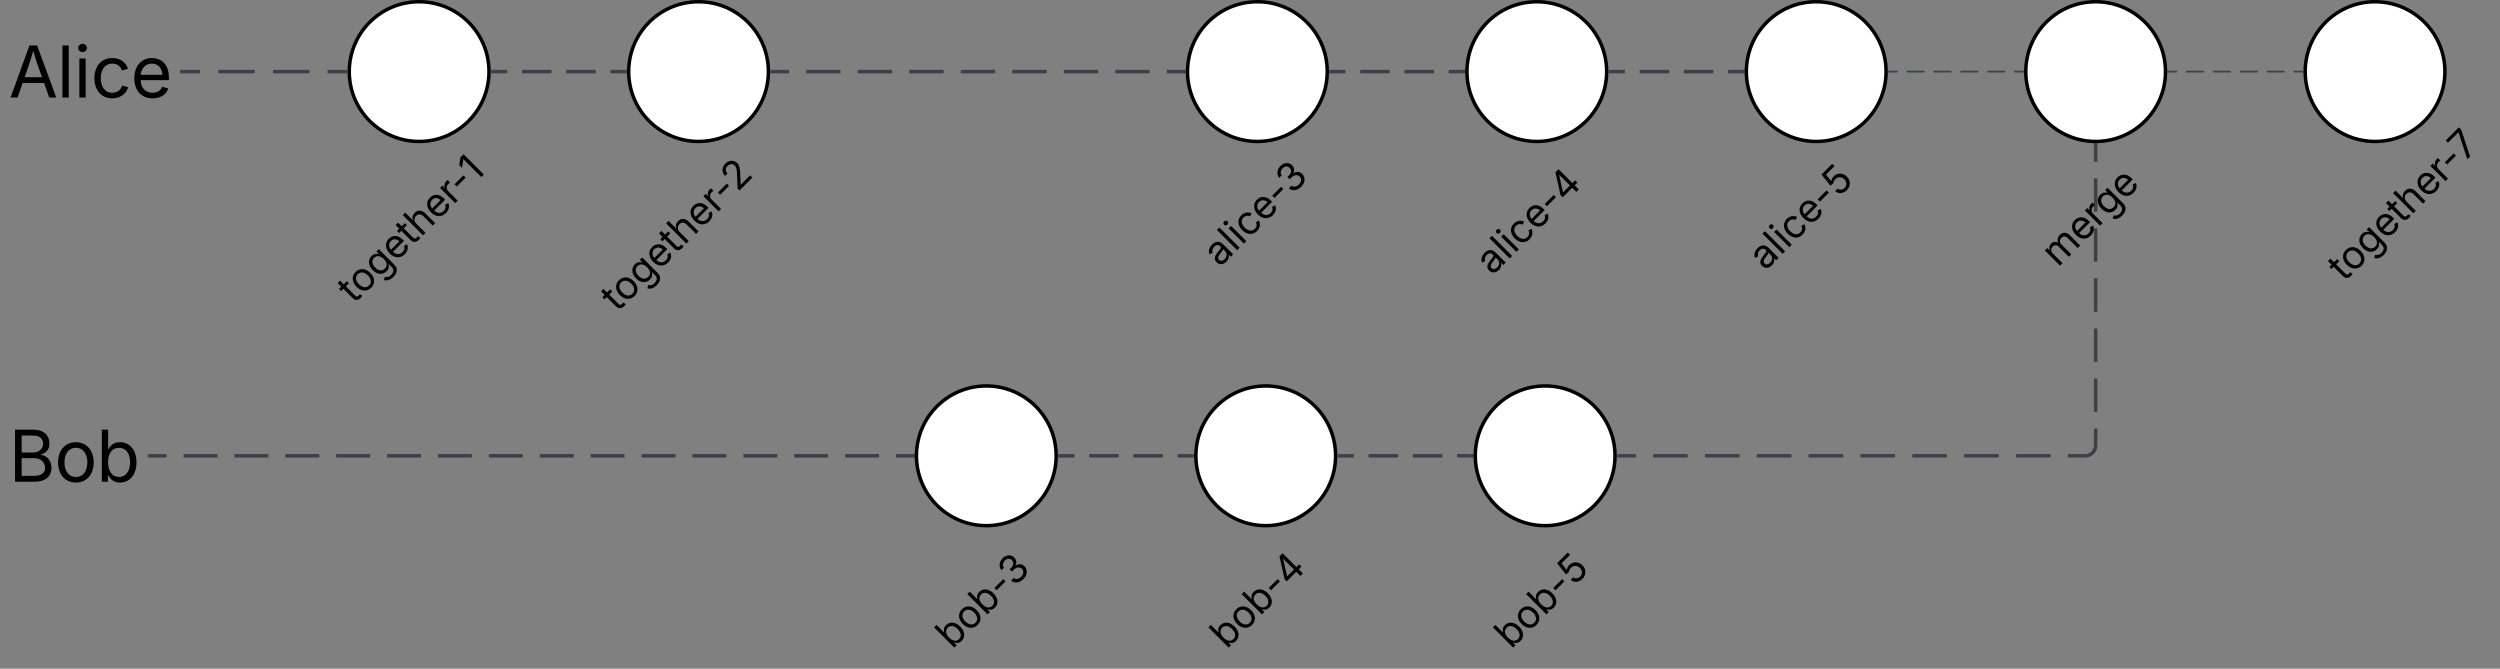 <svg xmlns="http://www.w3.org/2000/svg" xmlns:xlink="http://www.w3.org/1999/xlink" xmlns:lucid="lucid" width="1431.54" height="382.89"><rect width="100%" height="100%" fill="#808080" stroke="none"/><g transform="translate(440 -259)" lucid:page-tab-id="0_0"><path d="M-160 300c0 22.1-17.9 40-40 40s-40-17.9-40-40 17.9-40 40-40 40 17.9 40 40z" stroke="#000" stroke-width="2" fill="#fff"/><path d="M-440 276.8a6 6 0 0 1 6-6h91.15a6 6 0 0 1 6 6v46.4a6 6 0 0 1-6 6H-434a6 6 0 0 1-6-6z" fill="none"/><use xlink:href="#a" transform="matrix(1,0,0,1,-435,275.796) translate(0 39.051)"/><path d="M-335.85 300h10.43m10.43 0h20.86m10.43 0h20.84m10.43 0H-242" stroke="#3a414a" stroke-width="2" fill="none"/><path d="M-335.82 300.98h-1.03v-1.96h1.03zM-241 300l.03.98h-1.06v-1.96h1.1z" stroke="#3a414a" stroke-width=".05" fill="#3a414a"/><path d="M87.14 620.04a6 6 0 0 1 0-8.48l47.3-47.32a6 6 0 0 1 8.5 0l17.6 17.6a6 6 0 0 1 0 8.5l-47.3 47.3a6 6 0 0 1-8.5 0z" fill="none"/><use xlink:href="#b" transform="matrix(0.707,-0.707,0.707,0.707,89.965,615.8) translate(0 21.584)"/><path d="M-440 496.8a6 6 0 0 1 6-6h72.66a6 6 0 0 1 6 6v46.4a6 6 0 0 1-6 6H-434a6 6 0 0 1-6-6z" fill="none"/><use xlink:href="#c" transform="matrix(1,0,0,1,-435,495.796) translate(0 39.051)"/><path d="M-354.34 520h9.7m9.73 0h19.4m9.73 0h19.43m9.7 0h19.44m9.7 0h19.44m9.7 0h19.44m9.7 0h19.44m9.72 0h19.42m9.72 0h19.43m9.72 0h19.43m9.7 0h19.44m9.7 0h19.43m9.71 0H5.07m9.72 0h19.4m9.73 0h19.43m9.7 0h9.72" stroke="#3a414a" stroke-width="2" fill="none"/><path d="M-354.32 520.98h-1.02V519h1.02zM83.78 520l.04.98h-1.06V519h1.08z" stroke="#3a414a" stroke-width=".05" fill="#3a414a"/><path d="M164.78 520c0 22.1-17.9 40-40 40s-40-17.9-40-40 17.9-40 40-40 40 17.9 40 40z" stroke="#000" stroke-width="2" fill="#fff"/><path d="M-158 300h8.44m8.45 0h16.88m8.44 0h16.9m8.44 0H-82" stroke="#3a414a" stroke-width="2" fill="none"/><path d="M-157.97 300.98h-1.1l.07-.97-.03-.98h1.06zM-81 300l.03.98h-1.06v-1.96h1.1z" stroke="#3a414a" stroke-width=".05" fill="#3a414a"/><path d="M0 300c0 22.1-17.9 40-40 40s-40-17.9-40-40 17.9-40 40-40 40 17.9 40 40z" stroke="#000" stroke-width="2" fill="#fff"/><path d="M2 300h9.83m9.84 0h19.66m9.84 0h19.66m9.84 0h19.66m9.84 0h19.66m9.84 0h19.66m9.84 0h19.66m9.84 0h19.66m9.84 0H238" stroke="#3a414a" stroke-width="2" fill="none"/><path d="M2.03 300.98H.93L1 300l-.03-.98h1.06zM239 300l.03.98h-1.06v-1.96h1.1z" stroke="#3a414a" stroke-width=".05" fill="#3a414a"/><path d="M320 300c0 22.1-17.9 40-40 40s-40-17.9-40-40 17.9-40 40-40 40 17.9 40 40z" stroke="#000" stroke-width="2" fill="#fff"/><path d="M166.78 520h8.45m8.44 0h16.9m8.44 0h16.9m8.44 0h8.44" stroke="#3a414a" stroke-width="2" fill="none"/><path d="M166.8 520.98h-1.07l.06-.97-.05-.98h1.06zM243.78 520l.04.98h-1.06V519h1.08z" stroke="#3a414a" stroke-width=".05" fill="#3a414a"/><path d="M324.78 520c0 22.1-17.9 40-40 40s-40-17.9-40-40 17.9-40 40-40 40 17.9 40 40z" stroke="#000" stroke-width="2" fill="#fff"/><path d="M326.8 520h8.43m8.44 0h16.9m8.44 0h16.9m8.44 0h8.44" stroke="#3a414a" stroke-width="2" fill="none"/><path d="M326.8 520.98h-1.07l.06-.97-.05-.98h1.06zM403.78 520l.04.98h-1.06V519h1.08z" stroke="#3a414a" stroke-width=".05" fill="#3a414a"/><path d="M484.78 520c0 22.1-17.9 40-40 40s-40-17.9-40-40 17.9-40 40-40 40 17.9 40 40z" stroke="#000" stroke-width="2" fill="#fff"/><path d="M322 300h8.44m8.45 0h16.88m8.44 0h16.9m8.44 0H398" stroke="#3a414a" stroke-width="2" fill="none"/><path d="M322.03 300.98h-1.1l.07-.97-.03-.98h1.06zM399 300l.03.98h-1.06v-1.96h1.1z" stroke="#3a414a" stroke-width=".05" fill="#3a414a"/><path d="M480 300c0 22.1-17.9 40-40 40s-40-17.9-40-40 17.9-40 40-40 40 17.9 40 40z" stroke="#000" stroke-width="2" fill="#fff"/><path d="M482 300h8.44m8.45 0h16.88m8.44 0h16.9m8.43 0H558" stroke="#3a414a" stroke-width="2" fill="none"/><path d="M482.03 300.98h-1.1l.07-.97-.03-.98h1.06zM559 300l.03.98h-1.06v-1.96h1.1z" stroke="#3a414a" stroke-width=".05" fill="#3a414a"/><path d="M640 300c0 22.1-17.9 40-40 40s-40-17.9-40-40 17.9-40 40-40 40 17.9 40 40z" stroke="#000" stroke-width="2" fill="#fff"/><path d="M486.8 520h9.88m9.9 0h19.8m9.9 0h19.78m9.9 0h19.8m9.9 0h19.78m9.9 0h19.8m9.9 0h19.8m9.88 0h19.8m9.9 0h19.8m9.88 0h9.9a6 6 0 0 0 6-6v-9.56m0-9.55v-19.12m0-9.56v-19.1m0-9.56v-19.12m0-9.55v-19.12m0-9.56v-19.1m0-9.56V342" stroke="#3a414a" stroke-width="2" fill="none"/><path d="M486.8 520.98h-1.07l.06-.97-.05-.98h1.06zM760 341l.98-.03v1.06H759v-1.1z" stroke="#3a414a" stroke-width=".05" fill="#3a414a"/><path d="M-255.44 422.3a6 6 0 0 1 0-8.5l74.3-74.3a6 6 0 0 1 8.5 0l17.6 17.6a6 6 0 0 1 0 8.5l-74.3 74.3a6 6 0 0 1-8.5 0z" fill="none"/><use xlink:href="#d" transform="matrix(0.707,-0.707,0.707,0.707,-252.612,418.057) translate(0 21.584)"/><path d="M-104.64 427.03a6 6 0 0 1 0-8.48l76.97-76.97a6 6 0 0 1 8.48 0l17.62 17.6a6 6 0 0 1 0 8.5l-76.97 76.96a6 6 0 0 1-8.48 0z" fill="none"/><use xlink:href="#e" transform="matrix(0.707,-0.707,0.707,0.707,-101.811,422.791) translate(0 21.584)"/><path d="M244.24 620.04a6 6 0 0 1 0-8.48l44.64-44.64a6 6 0 0 1 8.48 0l17.6 17.6a6 6 0 0 1 0 8.5l-44.63 44.63a6 6 0 0 1-8.48 0z" fill="none"/><use xlink:href="#f" transform="matrix(0.707,-0.707,0.707,0.707,247.071,615.8) translate(0 21.584)"/><path d="M407.14 620.04a6 6 0 0 1 0-8.48l47.3-47.32a6 6 0 0 1 8.5 0l17.6 17.6a6 6 0 0 1 0 8.5l-47.3 47.3a6 6 0 0 1-8.5 0z" fill="none"/><use xlink:href="#g" transform="matrix(0.707,-0.707,0.707,0.707,409.965,615.8) translate(0 21.584)"/><path d="M240.3 401.3a6 6 0 0 1 0-8.48l53.3-53.3a6 6 0 0 1 8.5 0l17.6 17.6a6 6 0 0 1 0 8.48l-53.3 53.3a6 6 0 0 1-8.5 0z" fill="none"/><use xlink:href="#h" transform="matrix(0.707,-0.707,0.707,0.707,243.127,397.063) translate(0 21.584)"/><path d="M396.35 406.04a6 6 0 0 1 0-8.5l53.32-53.3a6 6 0 0 1 8.48 0l17.6 17.6a6 6 0 0 1 0 8.5l-53.3 53.3a6 6 0 0 1-8.5 0z" fill="none"/><use xlink:href="#i" transform="matrix(0.707,-0.707,0.707,0.707,399.183,401.797) translate(0 21.584)"/><path d="M552.66 403.38a6 6 0 0 1 0-8.5l53.3-53.3a6 6 0 0 1 8.5 0l17.6 17.6a6 6 0 0 1 0 8.5l-53.3 53.3a6 6 0 0 1-8.5 0z" fill="none"/><use xlink:href="#j" transform="matrix(0.707,-0.707,0.707,0.707,555.486,399.135) translate(0 21.584)"/><path d="M641.5 300h5.13m5.14 0h10.26m5.14 0h10.26m5.14 0h10.26m5.14 0h10.26m5.14 0h5.13" stroke="#3a414a" fill="none"/><path d="M641.5 300.48h-.53l.03-.47-.02-.48h.53zM719 300l.02.48h-.53v-.96h.53z" stroke="#3a414a" stroke-width=".05" fill="#3a414a"/><path d="M800 300c0 22.1-17.9 40-40 40s-40-17.9-40-40 17.9-40 40-40 40 17.9 40 40z" stroke="#000" stroke-width="2" fill="#fff"/><path d="M801.5 300h5.13m5.14 0h10.26m5.14 0h10.26m5.14 0h10.26m5.14 0h10.26m5.14 0h5.13" stroke="#3a414a" fill="none"/><path d="M801.5 300.48h-.53l.03-.47-.02-.48h.53zM879 300l.02.48h-.53v-.96h.53z" stroke="#3a414a" stroke-width=".05" fill="#3a414a"/><path d="M960 300c0 22.1-17.9 40-40 40s-40-17.9-40-40 17.9-40 40-40 40 17.9 40 40z" stroke="#000" stroke-width="2" fill="#fff"/><path d="M720.3 401.3a6 6 0 0 1 0-8.48l53.3-53.3a6 6 0 0 1 8.5 0l17.6 17.6a6 6 0 0 1 0 8.48l-53.3 53.3a6 6 0 0 1-8.5 0z" fill="none"/><use xlink:href="#k" transform="matrix(0.707,-0.707,0.707,0.707,723.127,397.063) translate(0 21.584)"/><path d="M884.24 409.7a6 6 0 0 1 0-8.5l76.97-76.96a6 6 0 0 1 8.5 0l17.6 17.6a6 6 0 0 1 0 8.5l-76.97 76.96a6 6 0 0 1-8.48 0z" fill="none"/><use xlink:href="#l" transform="matrix(0.707,-0.707,0.707,0.707,887.071,405.454) translate(0 21.584)"/><defs><path d="M52 0l541-1490h220L1361 0h-200l-149-416H398L254 0H52zm404-582h497c-103-290-145-390-251-756-108 377-145 460-246 756" id="m"/><path d="M338-1490V0H158v-1490h180" id="n"/><path d="M158 0v-1118h180V0H158zm91-1301c-68 0-125-53-125-119s57-119 125-119c69 0 126 53 126 119s-57 119-126 119" id="o"/><path d="M613 24c-304 0-509-231-509-576 0-350 205-580 509-580 216 0 392 114 453 309l-173 49c-33-115-133-197-280-197-223 0-326 196-326 419 0 220 103 415 326 415 150 0 252-85 285-206l172 49C1010-95 832 24 613 24" id="p"/><path d="M628 24c-324 0-524-230-524-574 0-343 198-582 503-582 237 0 487 146 487 559v75H286c9 234 145 362 343 362 132 0 231-58 273-172l174 48C1024-91 857 24 628 24zM287-650h624c-17-190-120-322-304-322-192 0-309 151-320 322" id="q"/><g id="a"><use transform="matrix(0.02,0,0,0.02,0,0)" xlink:href="#m"/><use transform="matrix(0.02,0,0,0.02,27.598,0)" xlink:href="#n"/><use transform="matrix(0.02,0,0,0.02,37.285,0)" xlink:href="#o"/><use transform="matrix(0.02,0,0,0.02,46.973,0)" xlink:href="#p"/><use transform="matrix(0.02,0,0,0.02,69.824,0)" xlink:href="#q"/></g><path d="M677 24c-213 0-288-135-325-197h-20V0H158v-1490h180v551h14c37-59 106-193 324-193 279 0 474 222 474 576 0 356-194 580-473 580zm-27-161c209 0 317-186 317-421 0-232-105-413-317-413-206 0-314 166-314 413 0 249 111 421 314 421" id="r"/><path d="M613 24c-304 0-509-231-509-576 0-350 205-580 509-580 305 0 511 230 511 580 0 345-206 576-511 576zm0-161c226 0 329-195 329-415 0-222-103-419-329-419-223 0-326 196-326 419 0 220 103 415 326 415" id="s"/><path d="M798-719v166H144v-166h654" id="t"/><path d="M635 20c-292 0-500-160-510-396h192c11 142 145 229 315 229 187 0 323-105 323-260 0-161-125-274-346-274H488v-165h121c174 0 294-100 294-254 0-148-104-245-266-245-152 0-291 85-297 230H157c8-234 222-395 484-395 278 0 448 188 448 400 0 168-95 291-247 336v12c190 31 301 169 301 357 0 244-216 425-508 425" id="u"/><g id="b"><use transform="matrix(0.011,0,0,0.011,0,0)" xlink:href="#r"/><use transform="matrix(0.011,0,0,0.011,13.607,0)" xlink:href="#s"/><use transform="matrix(0.011,0,0,0.011,26.931,0)" xlink:href="#r"/><use transform="matrix(0.011,0,0,0.011,40.538,0)" xlink:href="#t"/><use transform="matrix(0.011,0,0,0.011,50.51,0)" xlink:href="#u"/></g><path d="M180 0v-1490h528c311 0 458 177 458 395 0 191-114 278-244 313v14c139 9 302 137 302 371 0 225-148 397-499 397H180zm190-168h350c232 0 321-102 321-231 0-149-120-277-311-277H370v508zm0-668h328c160 0 286-101 286-255 0-129-87-231-280-231H370v486" id="v"/><g id="c"><use transform="matrix(0.02,0,0,0.02,0,0)" xlink:href="#v"/><use transform="matrix(0.02,0,0,0.02,26.172,0)" xlink:href="#s"/><use transform="matrix(0.02,0,0,0.02,50.156,0)" xlink:href="#r"/></g><path d="M598-1118v154H368v674c0 100 37 144 132 144 23 0 62-6 92-12L629-6c-37 13-88 20-134 20-193 0-307-107-307-290v-688H20v-154h168v-266h180v266h230" id="w"/><path d="M611 442c-248 0-391-105-460-228l146-94c47 65 117 165 314 165 178 0 307-82 307-266v-224h-17C863-141 792-18 576-18c-268 0-472-195-472-546 0-346 197-568 476-568 216 0 288 133 326 193h17v-179h175V29c0 289-215 413-487 413zm-5-620c203 0 314-146 314-390 0-237-108-403-314-403-213 0-319 180-319 403 0 230 109 390 319 390" id="x"/><path d="M338-670V0H158v-1490h180v566c73-149 190-208 336-208 226 0 379 139 379 422V0H872v-695c0-172-96-275-252-275-161 0-282 109-282 300" id="y"/><path d="M158 0v-1118h174v172h12c41-113 157-188 290-188 26 0 70 2 91 3v181c-11-2-60-10-108-10-161 0-279 109-279 260V0H158" id="z"/><path d="M653-1490V0H466v-1314h-10L96-1047v-204l324-239h233" id="A"/><g id="d"><use transform="matrix(0.011,0,0,0.011,0,0)" xlink:href="#w"/><use transform="matrix(0.011,0,0,0.011,7.053,0)" xlink:href="#s"/><use transform="matrix(0.011,0,0,0.011,20.378,0)" xlink:href="#x"/><use transform="matrix(0.011,0,0,0.011,34.006,0)" xlink:href="#q"/><use transform="matrix(0.011,0,0,0.011,46.962,0)" xlink:href="#w"/><use transform="matrix(0.011,0,0,0.011,54.232,0)" xlink:href="#y"/><use transform="matrix(0.011,0,0,0.011,67.372,0)" xlink:href="#q"/><use transform="matrix(0.011,0,0,0.011,80.328,0)" xlink:href="#z"/><use transform="matrix(0.011,0,0,0.011,87.815,0)" xlink:href="#t"/><use transform="matrix(0.011,0,0,0.011,98.036,0)" xlink:href="#A"/></g><path d="M154 0v-137l495-537c165-179 249-281 249-418 0-156-121-253-280-253-170 0-278 110-278 278H158c0-264 200-443 465-443 266 0 455 183 455 416 0 161-73 288-336 568L416-179v12h687V0H154" id="B"/><g id="e"><use transform="matrix(0.011,0,0,0.011,0,0)" xlink:href="#w"/><use transform="matrix(0.011,0,0,0.011,7.053,0)" xlink:href="#s"/><use transform="matrix(0.011,0,0,0.011,20.378,0)" xlink:href="#x"/><use transform="matrix(0.011,0,0,0.011,34.006,0)" xlink:href="#q"/><use transform="matrix(0.011,0,0,0.011,46.962,0)" xlink:href="#w"/><use transform="matrix(0.011,0,0,0.011,54.232,0)" xlink:href="#y"/><use transform="matrix(0.011,0,0,0.011,67.372,0)" xlink:href="#q"/><use transform="matrix(0.011,0,0,0.011,80.328,0)" xlink:href="#z"/><use transform="matrix(0.011,0,0,0.011,87.815,0)" xlink:href="#t"/><use transform="matrix(0.011,0,0,0.011,97.287,0)" xlink:href="#B"/></g><path d="M120-303v-155l652-1032h231v1020h202v167h-202V0H821v-303H120zm702-167v-782h-12L323-482v12h499" id="C"/><g id="f"><use transform="matrix(0.011,0,0,0.011,0,0)" xlink:href="#r"/><use transform="matrix(0.011,0,0,0.011,13.607,0)" xlink:href="#s"/><use transform="matrix(0.011,0,0,0.011,26.931,0)" xlink:href="#r"/><use transform="matrix(0.011,0,0,0.011,40.538,0)" xlink:href="#t"/><use transform="matrix(0.011,0,0,0.011,50.76,0)" xlink:href="#C"/></g><path d="M626 20c-262 0-458-168-468-396h184c12 133 134 229 284 229 180 0 311-137 311-326 0-192-136-335-323-335-92 0-196 33-255 78l-178-22 88-738h784v167H429l-51 435h8c61-51 160-87 263-87 273 0 474 211 474 499 0 286-210 496-497 496" id="D"/><g id="g"><use transform="matrix(0.011,0,0,0.011,0,0)" xlink:href="#r"/><use transform="matrix(0.011,0,0,0.011,13.607,0)" xlink:href="#s"/><use transform="matrix(0.011,0,0,0.011,26.931,0)" xlink:href="#r"/><use transform="matrix(0.011,0,0,0.011,40.538,0)" xlink:href="#t"/><use transform="matrix(0.011,0,0,0.011,50.76,0)" xlink:href="#D"/></g><path d="M471 26C259 26 90-98 90-318c0-256 228-303 435-329 202-27 287-16 287-108 0-139-79-219-234-219-161 0-248 86-283 164l-173-57c86-203 278-265 451-265 150 0 419 46 419 395V0H815v-152h-12C765-73 660 26 471 26zm31-159c199 0 310-134 310-271v-155c-30 35-226 55-295 64-131 17-246 59-246 186 0 116 97 176 231 176" id="E"/><g id="h"><use transform="matrix(0.011,0,0,0.011,0,0)" xlink:href="#E"/><use transform="matrix(0.011,0,0,0.011,12.478,0)" xlink:href="#n"/><use transform="matrix(0.011,0,0,0.011,17.86,0)" xlink:href="#o"/><use transform="matrix(0.011,0,0,0.011,23.242,0)" xlink:href="#p"/><use transform="matrix(0.011,0,0,0.011,35.938,0)" xlink:href="#q"/><use transform="matrix(0.011,0,0,0.011,48.893,0)" xlink:href="#t"/><use transform="matrix(0.011,0,0,0.011,58.865,0)" xlink:href="#u"/></g><g id="i"><use transform="matrix(0.011,0,0,0.011,0,0)" xlink:href="#E"/><use transform="matrix(0.011,0,0,0.011,12.478,0)" xlink:href="#n"/><use transform="matrix(0.011,0,0,0.011,17.86,0)" xlink:href="#o"/><use transform="matrix(0.011,0,0,0.011,23.242,0)" xlink:href="#p"/><use transform="matrix(0.011,0,0,0.011,35.938,0)" xlink:href="#q"/><use transform="matrix(0.011,0,0,0.011,48.893,0)" xlink:href="#t"/><use transform="matrix(0.011,0,0,0.011,59.115,0)" xlink:href="#C"/></g><g id="j"><use transform="matrix(0.011,0,0,0.011,0,0)" xlink:href="#E"/><use transform="matrix(0.011,0,0,0.011,12.478,0)" xlink:href="#n"/><use transform="matrix(0.011,0,0,0.011,17.86,0)" xlink:href="#o"/><use transform="matrix(0.011,0,0,0.011,23.242,0)" xlink:href="#p"/><use transform="matrix(0.011,0,0,0.011,35.938,0)" xlink:href="#q"/><use transform="matrix(0.011,0,0,0.011,48.893,0)" xlink:href="#t"/><use transform="matrix(0.011,0,0,0.011,59.115,0)" xlink:href="#D"/></g><path d="M158 0v-1118h175l1 205c55-151 181-225 313-225 147 0 245 90 285 228 53-141 190-228 352-228 194 0 352 125 352 384V0h-181v-749c0-161-105-225-225-225-151 0-243 103-243 244V0H807v-767c0-124-93-207-219-207-131 0-250 92-250 270V0H158" id="F"/><g id="k"><use transform="matrix(0.011,0,0,0.011,0,0)" xlink:href="#F"/><use transform="matrix(0.011,0,0,0.011,19.466,0)" xlink:href="#q"/><use transform="matrix(0.011,0,0,0.011,32.422,0)" xlink:href="#z"/><use transform="matrix(0.011,0,0,0.011,40.419,0)" xlink:href="#x"/><use transform="matrix(0.011,0,0,0.011,54.047,0)" xlink:href="#q"/></g><path d="M200 0l662-1311v-12H98v-167h963v177L400 0H200" id="G"/><g id="l"><use transform="matrix(0.011,0,0,0.011,0,0)" xlink:href="#w"/><use transform="matrix(0.011,0,0,0.011,7.053,0)" xlink:href="#s"/><use transform="matrix(0.011,0,0,0.011,20.378,0)" xlink:href="#x"/><use transform="matrix(0.011,0,0,0.011,34.006,0)" xlink:href="#q"/><use transform="matrix(0.011,0,0,0.011,46.962,0)" xlink:href="#w"/><use transform="matrix(0.011,0,0,0.011,54.232,0)" xlink:href="#y"/><use transform="matrix(0.011,0,0,0.011,67.372,0)" xlink:href="#q"/><use transform="matrix(0.011,0,0,0.011,80.328,0)" xlink:href="#z"/><use transform="matrix(0.011,0,0,0.011,87.815,0)" xlink:href="#t"/><use transform="matrix(0.011,0,0,0.011,97.537,0)" xlink:href="#G"/></g></defs></g></svg>